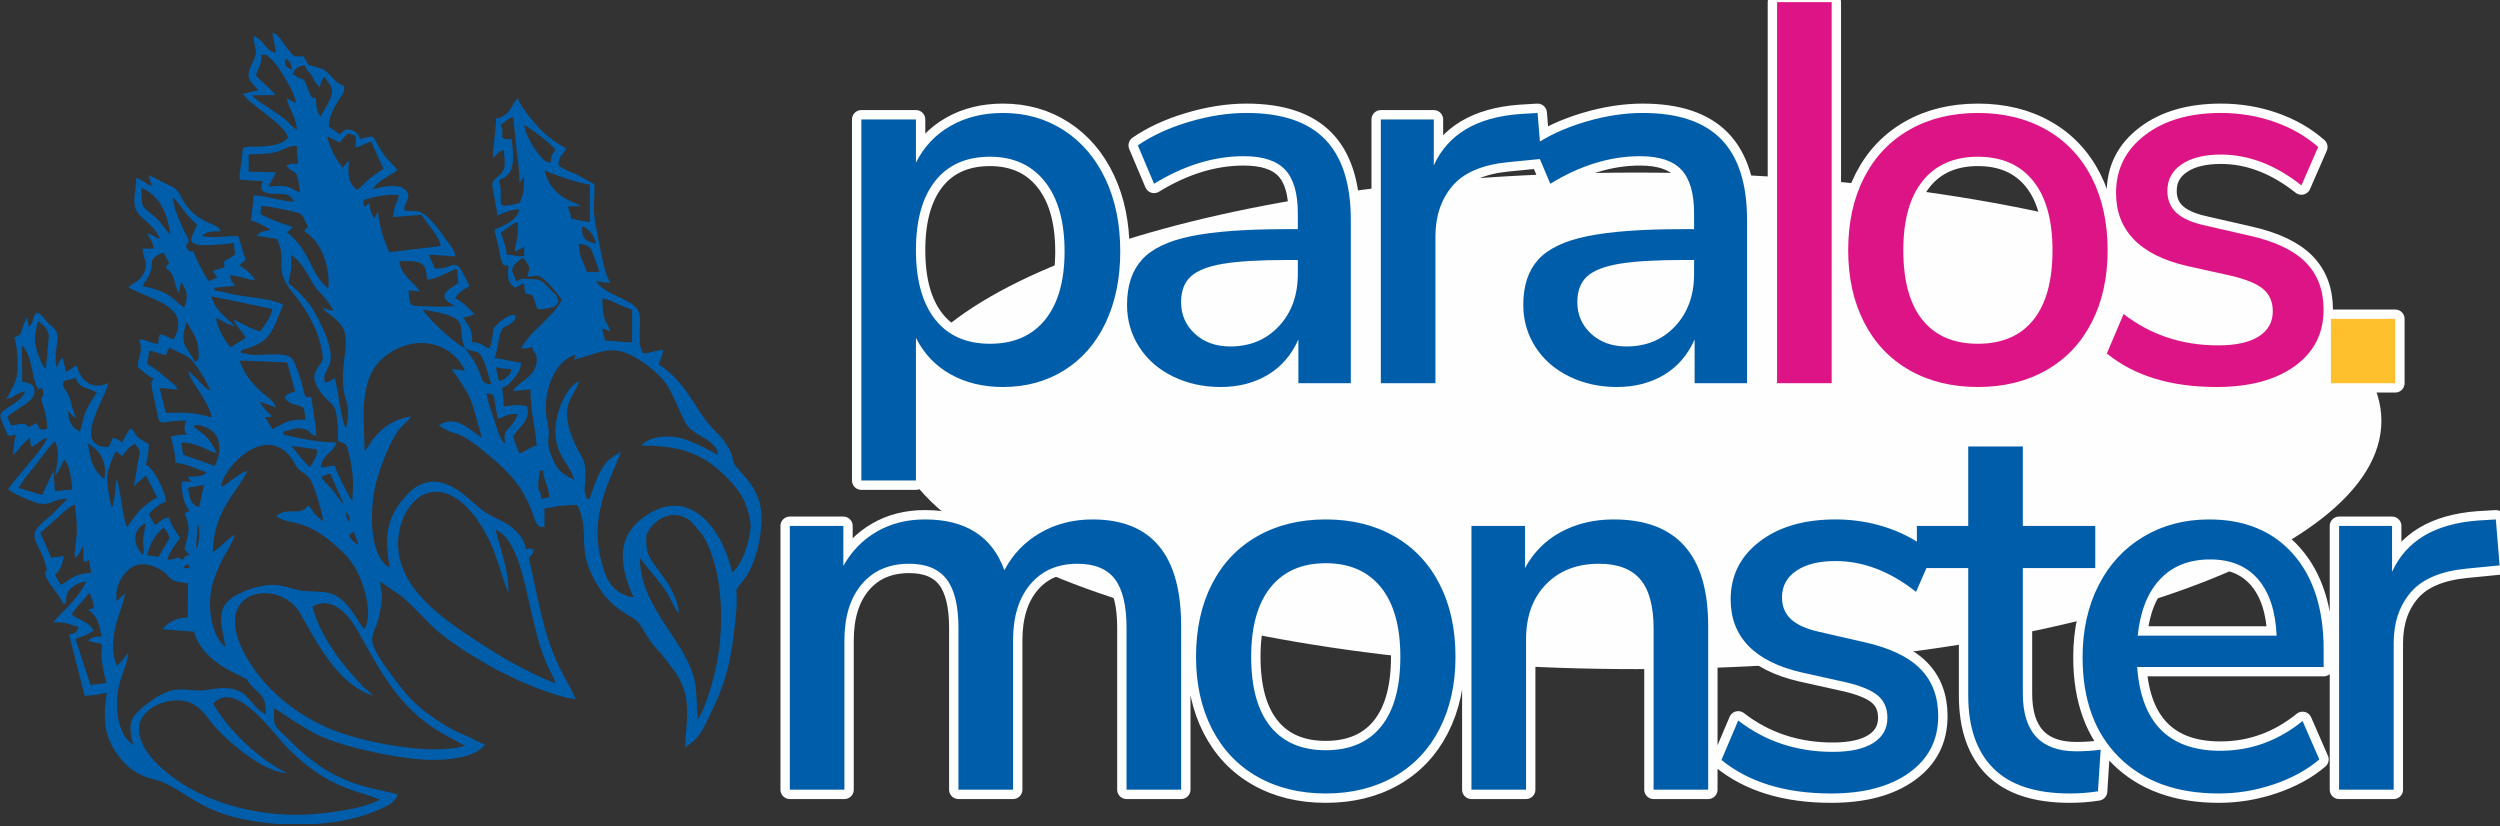 <?xml version="1.0" encoding="UTF-8"?>
<!DOCTYPE svg PUBLIC "-//W3C//DTD SVG 1.0//EN" "http://www.w3.org/TR/2001/REC-SVG-20010904/DTD/svg10.dtd">
<!-- Creator: CorelDRAW 2017 -->
<svg xmlns="http://www.w3.org/2000/svg" xml:space="preserve" width="153.723mm" height="50.8mm" version="1.0" style="shape-rendering:geometricPrecision; text-rendering:geometricPrecision; image-rendering:optimizeQuality; fill-rule:evenodd; clip-rule:evenodd"
viewBox="0 0 15372.28 5079.98"
 xmlns:xlink="http://www.w3.org/1999/xlink">
 <rect x="0" y="0" width="15372.28" height="5079.98" fill="#333333" stroke="none"/>
 <defs>
  <style type="text/css">
   <![CDATA[
    .str0 {stroke:#FEFEFE;stroke-width:20;stroke-miterlimit:22.926}
    .str1 {stroke:#FEFEFE;stroke-width:115.04;stroke-linecap:round;stroke-linejoin:round;stroke-miterlimit:22.926}
    .fil1 {fill:none}
    .fil6 {fill:none;fill-rule:nonzero}
    .fil7 {fill:#005DAA}
    .fil0 {fill:#FEFEFE}
    .fil3 {fill:#005DAA;fill-rule:nonzero}
    .fil4 {fill:#DD1486;fill-rule:nonzero}
    .fil5 {fill:#FEC02D;fill-rule:nonzero}
    .fil2 {fill:#FEFEFE;fill-rule:nonzero}
   ]]>
  </style>
 </defs>
 <g id="Capa_x0020_1">
  <g id="_2527054738816">
   <g>
    <path class="fil0 str0" d="M10061 1071.22c2525.05,0 4572.04,678.98 4572.04,1516.51 0,837.6 -2046.99,1516.57 -4572.04,1516.57 -2525.05,0 -4571.98,-678.97 -4571.98,-1516.57 0,-837.53 2046.93,-1516.51 4571.98,-1516.51z"/>
    <path class="fil1 str1" d="M6167.16 694.55c139.6,0 264.21,35.44 373.91,106.32 109.63,70.95 194.95,170.65 255.91,299.18 60.89,128.46 91.34,276.91 91.34,445.33 0,166.19 -29.91,312.41 -89.72,438.71 -59.81,126.3 -144.59,223.78 -254.22,292.44 -109.7,68.71 -235.45,103.07 -377.22,103.07 -121.91,0 -229.31,-26.05 -322.4,-78.1 -93.09,-52.11 -163.97,-126.84 -212.71,-224.38l0 877.42 -335.7 0 0 -2220.1 335.7 0 0 265.9c48.74,-97.54 119.62,-172.87 212.71,-226 93.09,-53.2 200.49,-79.79 322.4,-79.79zm-79.79 1419.15c146.22,0 259.22,-49.28 339.01,-147.9 79.79,-98.62 119.62,-238.76 119.62,-420.42 0,-183.89 -40.43,-326.79 -121.3,-428.73 -80.88,-101.93 -193.28,-152.89 -337.33,-152.89 -146.22,0 -258.68,49.82 -337.32,149.52 -78.65,99.77 -118,241.53 -118,425.42 0,183.94 39.35,325.71 118,425.41 78.64,99.71 191.1,149.59 337.32,149.59zm1577.17 -1419.15c217.16,0 378.36,54.27 483.6,162.82 105.24,108.61 157.83,273.67 157.83,495.22l0 1003.72 -322.34 0 0 -269.2c-42.12,95.25 -104.7,167.81 -187.8,217.7 -83.1,49.82 -180.03,74.79 -290.81,74.79 -106.38,0 -203.86,-21.6 -292.49,-64.8 -88.64,-43.21 -157.84,-103.62 -207.72,-181.18 -49.82,-77.5 -74.79,-163.97 -74.79,-259.22 0,-117.46 30.51,-209.94 91.4,-277.51 60.95,-67.58 161.74,-115.78 302.48,-144.6 140.69,-28.76 334.02,-43.2 579.94,-43.2l76.42 0 0 -96.34c0,-124.13 -26,-213.85 -78.1,-269.2 -52.05,-55.42 -136.78,-83.1 -254.23,-83.1 -183.89,0 -367.83,56.5 -551.72,169.5l-99.7 -235.99c86.41,-59.81 191.1,-108.01 314.1,-144.59 122.93,-36.53 240.92,-54.82 353.93,-54.82zm-99.71 1435.76c121.85,0 221.55,-41.52 299.12,-124.62 77.56,-83.09 116.31,-190.02 116.31,-320.71l0 -86.41 -59.81 0c-172.82,0 -305.74,7.76 -398.82,23.23 -93.03,15.52 -159.52,41.58 -199.41,78.1 -39.9,36.58 -59.81,89.17 -59.81,157.89 0,77.56 28.22,142.37 84.72,194.42 56.5,52.04 129.07,78.1 217.7,78.1zm1912.86 -1153.25l-202.71 19.91c-159.58,15.53 -274.21,64.27 -344.01,146.28 -69.8,81.95 -104.7,186.11 -104.7,312.41l0 900.65 -335.69 0 0 -1621.87 325.71 0 0 282.51c86.4,-190.56 262.59,-295.81 528.48,-315.78l109.64 -6.62 23.28 282.51zm623.32 -282.51c217.16,0 378.36,54.27 483.61,162.82 105.24,108.61 157.83,273.67 157.83,495.22l0 1003.72 -322.34 0 0 -269.2c-42.12,95.25 -104.7,167.81 -187.8,217.7 -83.1,49.82 -180.03,74.79 -290.81,74.79 -106.38,0 -203.86,-21.6 -292.5,-64.8 -88.63,-43.21 -157.83,-103.62 -207.71,-181.18 -49.82,-77.5 -74.79,-163.97 -74.79,-259.22 0,-117.46 30.5,-209.94 91.4,-277.51 60.95,-67.58 161.74,-115.78 302.48,-144.6 140.68,-28.76 334.02,-43.2 579.94,-43.2l76.42 0 0 -96.34c0,-124.13 -26,-213.85 -78.11,-269.2 -52.05,-55.42 -136.77,-83.1 -254.22,-83.1 -183.89,0 -367.83,56.5 -551.72,169.5l-99.7 -235.99c86.4,-59.81 191.1,-108.01 314.09,-144.59 122.93,-36.53 240.93,-54.82 353.93,-54.82zm-99.7 1435.76c121.85,0 221.55,-41.52 299.11,-124.62 77.57,-83.09 116.32,-190.02 116.32,-320.71l0 -86.41 -59.81 0c-172.82,0 -305.74,7.76 -398.82,23.23 -93.03,15.52 -159.52,41.58 -199.41,78.1 -39.9,36.58 -59.81,89.17 -59.81,157.89 0,77.56 28.22,142.37 84.72,194.42 56.5,52.04 129.07,78.1 217.7,78.1zm925.74 226l0 -2343.09 335.7 0 0 2343.09 -335.7 0zm1234.91 23.29c-159.52,0 -299.66,-34.36 -420.42,-103.07 -120.77,-68.66 -213.85,-166.74 -279.2,-294.12 -65.34,-127.39 -98.02,-275.29 -98.02,-443.71 0,-170.59 32.68,-319.57 98.02,-447.02 65.35,-127.38 158.43,-225.4 279.2,-294.12 120.76,-68.65 260.9,-103.01 420.42,-103.01 159.52,0 299.66,34.36 420.42,103.01 120.77,68.72 213.79,166.74 279.2,294.12 65.34,127.45 98.02,276.43 98.02,447.02 0,168.42 -32.68,316.32 -98.02,443.71 -65.41,127.38 -158.43,225.46 -279.2,294.12 -120.76,68.71 -260.9,103.07 -420.42,103.07zm0 -265.9c148.44,0 261.99,-48.74 340.63,-146.22 78.71,-97.53 118,-240.44 118,-428.78 0,-186.11 -39.89,-328.48 -119.62,-427.04 -79.79,-98.62 -192.79,-147.9 -339.01,-147.9 -146.22,0 -259.22,49.28 -339.01,147.9 -79.73,98.56 -119.62,240.93 -119.62,427.04 0,188.34 39.29,331.25 118,428.78 78.64,97.48 192.19,146.22 340.63,146.22zm1467.53 265.9c-281.42,0 -506.28,-68.72 -674.71,-206.09l103.02 -242.61c166.19,128.53 360.07,192.79 581.62,192.79 108.61,0 191.65,-18.29 249.29,-54.88 57.59,-36.52 86.41,-88.03 86.41,-154.52 0,-57.64 -19.38,-103.01 -58.19,-136.29 -38.75,-33.21 -105.78,-60.89 -201.03,-83.09l-269.21 -59.82c-144.05,-33.21 -252.6,-87.49 -325.71,-162.82 -73.11,-75.34 -109.69,-170.65 -109.69,-285.82 0,-146.27 59.26,-264.81 177.8,-355.61 118.54,-90.86 274.21,-136.29 467,-136.29 115.17,0 224.86,18.29 329.02,54.82 104.09,36.58 193.87,88.09 269.21,154.58l-103.08 235.93c-159.51,-126.3 -324.57,-189.42 -495.15,-189.42 -101.93,0 -182.26,19.92 -240.99,59.81 -58.73,39.89 -88.09,94.17 -88.09,162.89 0,55.35 18.29,100.24 54.87,134.6 36.53,34.3 94.71,60.35 174.44,78.1l275.89 63.12c157.29,35.44 272.52,90.32 345.63,164.51 73.11,74.25 109.69,171.19 109.69,290.81 0,146.22 -59.27,261.99 -177.81,347.31 -118.54,85.33 -278.65,127.99 -480.23,127.99zm703.11 -418.8l395.51 0 0 395.51 -395.51 0 0 -395.51z"/>
    <path id="_1" class="fil2" d="M6167.16 694.55c139.6,0 264.21,35.44 373.91,106.32 109.63,70.95 194.95,170.65 255.91,299.18 60.89,128.46 91.34,276.91 91.34,445.33 0,166.19 -29.91,312.41 -89.72,438.71 -59.81,126.3 -144.59,223.78 -254.22,292.44 -109.7,68.71 -235.45,103.07 -377.22,103.07 -121.91,0 -229.31,-26.05 -322.4,-78.1 -93.09,-52.11 -163.97,-126.84 -212.71,-224.38l0 877.42 -335.7 0 0 -2220.1 335.7 0 0 265.9c48.74,-97.54 119.62,-172.87 212.71,-226 93.09,-53.2 200.49,-79.79 322.4,-79.79zm-79.79 1419.15c146.22,0 259.22,-49.28 339.01,-147.9 79.79,-98.62 119.62,-238.76 119.62,-420.42 0,-183.89 -40.43,-326.79 -121.3,-428.73 -80.88,-101.93 -193.28,-152.89 -337.33,-152.89 -146.22,0 -258.68,49.82 -337.32,149.52 -78.65,99.77 -118,241.53 -118,425.42 0,183.94 39.35,325.71 118,425.41 78.64,99.71 191.1,149.59 337.32,149.59zm1577.17 -1419.15c217.16,0 378.36,54.27 483.6,162.82 105.24,108.61 157.83,273.67 157.83,495.22l0 1003.72 -322.34 0 0 -269.2c-42.12,95.25 -104.7,167.81 -187.8,217.7 -83.1,49.82 -180.03,74.79 -290.81,74.79 -106.38,0 -203.86,-21.6 -292.49,-64.8 -88.64,-43.21 -157.84,-103.62 -207.72,-181.18 -49.82,-77.5 -74.79,-163.97 -74.79,-259.22 0,-117.46 30.51,-209.94 91.4,-277.51 60.95,-67.58 161.74,-115.78 302.48,-144.6 140.69,-28.76 334.02,-43.2 579.94,-43.2l76.42 0 0 -96.34c0,-124.13 -26,-213.85 -78.1,-269.2 -52.05,-55.42 -136.78,-83.1 -254.23,-83.1 -183.89,0 -367.83,56.5 -551.72,169.5l-99.7 -235.99c86.41,-59.81 191.1,-108.01 314.1,-144.59 122.93,-36.53 240.92,-54.82 353.93,-54.82zm-99.71 1435.76c121.85,0 221.55,-41.52 299.12,-124.62 77.56,-83.09 116.31,-190.02 116.31,-320.71l0 -86.41 -59.81 0c-172.82,0 -305.74,7.76 -398.82,23.23 -93.03,15.52 -159.52,41.58 -199.41,78.1 -39.9,36.58 -59.81,89.17 -59.81,157.89 0,77.56 28.22,142.37 84.72,194.42 56.5,52.04 129.07,78.1 217.7,78.1zm1912.86 -1153.25l-202.71 19.91c-159.58,15.53 -274.21,64.27 -344.01,146.28 -69.8,81.95 -104.7,186.11 -104.7,312.41l0 900.65 -335.69 0 0 -1621.87 325.71 0 0 282.51c86.4,-190.56 262.59,-295.81 528.48,-315.78l109.64 -6.62 23.28 282.51zm623.32 -282.51c217.16,0 378.36,54.27 483.61,162.82 105.24,108.61 157.83,273.67 157.83,495.22l0 1003.72 -322.34 0 0 -269.2c-42.12,95.25 -104.7,167.81 -187.8,217.7 -83.1,49.82 -180.03,74.79 -290.81,74.79 -106.38,0 -203.86,-21.6 -292.5,-64.8 -88.63,-43.21 -157.83,-103.62 -207.71,-181.18 -49.82,-77.5 -74.79,-163.97 -74.79,-259.22 0,-117.46 30.5,-209.94 91.4,-277.51 60.95,-67.58 161.74,-115.78 302.48,-144.6 140.68,-28.76 334.02,-43.2 579.94,-43.2l76.42 0 0 -96.34c0,-124.13 -26,-213.85 -78.11,-269.2 -52.05,-55.42 -136.77,-83.1 -254.22,-83.1 -183.89,0 -367.83,56.5 -551.72,169.5l-99.7 -235.99c86.4,-59.81 191.1,-108.01 314.09,-144.59 122.93,-36.53 240.93,-54.82 353.93,-54.82zm-99.7 1435.76c121.85,0 221.55,-41.52 299.11,-124.62 77.57,-83.09 116.32,-190.02 116.32,-320.71l0 -86.41 -59.81 0c-172.82,0 -305.74,7.76 -398.82,23.23 -93.03,15.52 -159.52,41.58 -199.41,78.1 -39.9,36.58 -59.81,89.17 -59.81,157.89 0,77.56 28.22,142.37 84.72,194.42 56.5,52.04 129.07,78.1 217.7,78.1zm925.74 226l0 -2343.09 335.7 0 0 2343.09 -335.7 0zm1234.91 23.29c-159.52,0 -299.66,-34.36 -420.42,-103.07 -120.77,-68.66 -213.85,-166.74 -279.2,-294.12 -65.34,-127.39 -98.02,-275.29 -98.02,-443.71 0,-170.59 32.68,-319.57 98.02,-447.02 65.35,-127.38 158.43,-225.4 279.2,-294.12 120.76,-68.65 260.9,-103.01 420.42,-103.01 159.52,0 299.66,34.36 420.42,103.01 120.77,68.72 213.79,166.74 279.2,294.12 65.34,127.45 98.02,276.43 98.02,447.02 0,168.42 -32.68,316.32 -98.02,443.71 -65.41,127.38 -158.43,225.46 -279.2,294.12 -120.76,68.71 -260.9,103.07 -420.42,103.07zm0 -265.9c148.44,0 261.99,-48.74 340.63,-146.22 78.71,-97.53 118,-240.44 118,-428.78 0,-186.11 -39.89,-328.48 -119.62,-427.04 -79.79,-98.62 -192.79,-147.9 -339.01,-147.9 -146.22,0 -259.22,49.28 -339.01,147.9 -79.73,98.56 -119.62,240.93 -119.62,427.04 0,188.34 39.29,331.25 118,428.78 78.64,97.48 192.19,146.22 340.63,146.22zm1467.53 265.9c-281.42,0 -506.28,-68.72 -674.71,-206.09l103.02 -242.61c166.19,128.53 360.07,192.79 581.62,192.79 108.61,0 191.65,-18.29 249.29,-54.88 57.59,-36.52 86.41,-88.03 86.41,-154.52 0,-57.64 -19.38,-103.01 -58.19,-136.29 -38.75,-33.21 -105.78,-60.89 -201.03,-83.09l-269.21 -59.82c-144.05,-33.21 -252.6,-87.49 -325.71,-162.82 -73.11,-75.34 -109.69,-170.65 -109.69,-285.82 0,-146.27 59.26,-264.81 177.8,-355.61 118.54,-90.86 274.21,-136.29 467,-136.29 115.17,0 224.86,18.29 329.02,54.82 104.09,36.58 193.87,88.09 269.21,154.58l-103.08 235.93c-159.51,-126.3 -324.57,-189.42 -495.15,-189.42 -101.93,0 -182.26,19.92 -240.99,59.81 -58.73,39.89 -88.09,94.17 -88.09,162.89 0,55.35 18.29,100.24 54.87,134.6 36.53,34.3 94.71,60.35 174.44,78.1l275.89 63.12c157.29,35.44 272.52,90.32 345.63,164.51 73.11,74.25 109.69,171.19 109.69,290.81 0,146.22 -59.27,261.99 -177.81,347.31 -118.54,85.33 -278.65,127.99 -480.23,127.99zm703.11 -418.8l395.51 0 0 395.51 -395.51 0 0 -395.51z"/>
    <path class="fil3" d="M6167.16 694.55c139.6,0 264.21,35.44 373.91,106.32 109.63,70.95 194.95,170.65 255.91,299.18 60.89,128.46 91.34,276.91 91.34,445.33 0,166.19 -29.91,312.41 -89.72,438.71 -59.81,126.3 -144.59,223.78 -254.22,292.44 -109.7,68.71 -235.45,103.07 -377.22,103.07 -121.91,0 -229.31,-26.05 -322.4,-78.1 -93.09,-52.11 -163.97,-126.84 -212.71,-224.38l0 877.42 -335.7 0 0 -2220.1 335.7 0 0 265.9c48.74,-97.54 119.62,-172.87 212.71,-226 93.09,-53.2 200.49,-79.79 322.4,-79.79zm-79.79 1419.15c146.22,0 259.22,-49.28 339.01,-147.9 79.79,-98.62 119.62,-238.76 119.62,-420.42 0,-183.89 -40.43,-326.79 -121.3,-428.73 -80.88,-101.93 -193.28,-152.89 -337.33,-152.89 -146.22,0 -258.68,49.82 -337.32,149.52 -78.65,99.77 -118,241.53 -118,425.42 0,183.94 39.35,325.71 118,425.41 78.64,99.71 191.1,149.59 337.32,149.59zm1577.17 -1419.15c217.16,0 378.36,54.27 483.6,162.82 105.24,108.61 157.83,273.67 157.83,495.22l0 1003.72 -322.34 0 0 -269.2c-42.12,95.25 -104.7,167.81 -187.8,217.7 -83.1,49.82 -180.03,74.79 -290.81,74.79 -106.38,0 -203.86,-21.6 -292.49,-64.8 -88.64,-43.21 -157.84,-103.62 -207.72,-181.18 -49.82,-77.5 -74.79,-163.97 -74.79,-259.22 0,-117.46 30.51,-209.94 91.4,-277.51 60.95,-67.58 161.74,-115.78 302.48,-144.6 140.69,-28.76 334.02,-43.2 579.94,-43.2l76.42 0 0 -96.34c0,-124.13 -26,-213.85 -78.1,-269.2 -52.05,-55.42 -136.78,-83.1 -254.23,-83.1 -183.89,0 -367.83,56.5 -551.72,169.5l-99.7 -235.99c86.41,-59.81 191.1,-108.01 314.1,-144.59 122.93,-36.53 240.92,-54.82 353.93,-54.82zm-99.71 1435.76c121.85,0 221.55,-41.52 299.12,-124.62 77.56,-83.09 116.31,-190.02 116.31,-320.71l0 -86.41 -59.81 0c-172.82,0 -305.74,7.76 -398.82,23.23 -93.03,15.52 -159.52,41.58 -199.41,78.1 -39.9,36.58 -59.81,89.17 -59.81,157.89 0,77.56 28.22,142.37 84.72,194.42 56.5,52.04 129.07,78.1 217.7,78.1zm1912.86 -1153.25l-202.71 19.91c-159.58,15.53 -274.21,64.27 -344.01,146.28 -69.8,81.95 -104.7,186.11 -104.7,312.41l0 900.65 -335.69 0 0 -1621.87 325.71 0 0 282.51c86.4,-190.56 262.59,-295.81 528.48,-315.78l109.64 -6.62 23.28 282.51zm623.32 -282.51c217.16,0 378.36,54.27 483.61,162.82 105.24,108.61 157.83,273.67 157.83,495.22l0 1003.72 -322.34 0 0 -269.2c-42.12,95.25 -104.7,167.81 -187.8,217.7 -83.1,49.82 -180.03,74.79 -290.81,74.79 -106.38,0 -203.86,-21.6 -292.5,-64.8 -88.63,-43.21 -157.83,-103.62 -207.71,-181.18 -49.82,-77.5 -74.79,-163.97 -74.79,-259.22 0,-117.46 30.5,-209.94 91.4,-277.51 60.95,-67.58 161.74,-115.78 302.48,-144.6 140.68,-28.76 334.02,-43.2 579.94,-43.2l76.42 0 0 -96.34c0,-124.13 -26,-213.85 -78.11,-269.2 -52.05,-55.42 -136.77,-83.1 -254.22,-83.1 -183.89,0 -367.83,56.5 -551.72,169.5l-99.7 -235.99c86.4,-59.81 191.1,-108.01 314.09,-144.59 122.93,-36.53 240.93,-54.82 353.93,-54.82zm-99.7 1435.76c121.85,0 221.55,-41.52 299.11,-124.62 77.57,-83.09 116.32,-190.02 116.32,-320.71l0 -86.41 -59.81 0c-172.82,0 -305.74,7.76 -398.82,23.23 -93.03,15.52 -159.52,41.58 -199.41,78.1 -39.9,36.58 -59.81,89.17 -59.81,157.89 0,77.56 28.22,142.37 84.72,194.42 56.5,52.04 129.07,78.1 217.7,78.1z"/>
    <path class="fil4" d="M10927.05 2356.31l0 -2343.09 335.7 0 0 2343.09 -335.7 0zm1234.91 23.29c-159.52,0 -299.66,-34.36 -420.42,-103.07 -120.77,-68.66 -213.85,-166.74 -279.2,-294.12 -65.34,-127.39 -98.02,-275.29 -98.02,-443.71 0,-170.59 32.68,-319.57 98.02,-447.02 65.35,-127.38 158.43,-225.4 279.2,-294.12 120.76,-68.65 260.9,-103.01 420.42,-103.01 159.52,0 299.66,34.36 420.42,103.01 120.77,68.72 213.79,166.74 279.2,294.12 65.34,127.45 98.02,276.43 98.02,447.02 0,168.42 -32.68,316.32 -98.02,443.71 -65.41,127.38 -158.43,225.46 -279.2,294.12 -120.76,68.71 -260.9,103.07 -420.42,103.07zm0 -265.9c148.44,0 261.99,-48.74 340.63,-146.22 78.71,-97.53 118,-240.44 118,-428.78 0,-186.11 -39.89,-328.48 -119.62,-427.04 -79.79,-98.62 -192.79,-147.9 -339.01,-147.9 -146.22,0 -259.22,49.28 -339.01,147.9 -79.73,98.56 -119.62,240.93 -119.62,427.04 0,188.34 39.29,331.25 118,428.78 78.64,97.48 192.19,146.22 340.63,146.22zm1467.53 265.9c-281.42,0 -506.28,-68.72 -674.71,-206.09l103.02 -242.61c166.19,128.53 360.07,192.79 581.62,192.79 108.61,0 191.65,-18.29 249.29,-54.88 57.59,-36.52 86.41,-88.03 86.41,-154.52 0,-57.64 -19.38,-103.01 -58.19,-136.29 -38.75,-33.21 -105.78,-60.89 -201.03,-83.09l-269.21 -59.82c-144.05,-33.21 -252.6,-87.49 -325.71,-162.82 -73.11,-75.34 -109.69,-170.65 -109.69,-285.82 0,-146.27 59.26,-264.81 177.8,-355.61 118.54,-90.86 274.21,-136.29 467,-136.29 115.17,0 224.86,18.29 329.02,54.82 104.09,36.58 193.87,88.09 269.21,154.58l-103.08 235.93c-159.51,-126.3 -324.57,-189.42 -495.15,-189.42 -101.93,0 -182.26,19.92 -240.99,59.81 -58.73,39.89 -88.09,94.17 -88.09,162.89 0,55.35 18.29,100.24 54.87,134.6 36.53,34.3 94.71,60.35 174.44,78.1l275.89 63.12c157.29,35.44 272.52,90.32 345.63,164.51 73.11,74.25 109.69,171.19 109.69,290.81 0,146.22 -59.27,261.99 -177.81,347.31 -118.54,85.33 -278.65,127.99 -480.23,127.99z"/>
    <path class="fil5" d="M14332.6 1960.8l395.51 0 0 395.51 -395.51 0 0 -395.51z"/>
    <path class="fil6 str1" d="M6717.61 3193.97c363.38,0 545.1,218.24 545.1,654.72l0 1007.04 -335.7 0 0 -993.74c0,-137.37 -23.83,-237.62 -71.42,-300.8 -47.66,-63.12 -124.68,-94.71 -231,-94.71 -121.85,0 -218.25,42.12 -289.13,126.3 -70.94,84.18 -106.38,199.41 -106.38,345.63l0 917.32 -335.7 0 0 -993.74c0,-137.37 -24.37,-237.62 -73.11,-300.8 -48.74,-63.12 -125.16,-94.71 -229.32,-94.71 -124.07,0 -221.55,42.12 -292.43,126.3 -70.94,84.18 -106.38,199.41 -106.38,345.63l0 917.32 -335.7 0 0 -1621.87 329.08 0 0 245.92c50.9,-90.86 119.62,-161.2 206.03,-211.02 86.4,-49.88 185.02,-74.79 295.8,-74.79 250.38,0 413.2,104.15 488.54,312.41 50.96,-97.48 124.07,-173.96 219.38,-229.32 95.25,-55.42 202.72,-83.09 322.34,-83.09zm1434.32 1685.05c-159.52,0 -299.66,-34.36 -420.42,-103.08 -120.77,-68.65 -213.85,-166.73 -279.2,-294.12 -65.35,-127.38 -98.02,-275.28 -98.02,-443.7 0,-170.59 32.67,-319.58 98.02,-447.02 65.35,-127.38 158.43,-225.4 279.2,-294.12 120.76,-68.66 260.9,-103.01 420.42,-103.01 159.51,0 299.65,34.35 420.42,103.01 120.76,68.72 213.79,166.74 279.2,294.12 65.34,127.44 98.02,276.43 98.02,447.02 0,168.42 -32.68,316.32 -98.02,443.7 -65.41,127.39 -158.44,225.47 -279.2,294.12 -120.77,68.72 -260.91,103.08 -420.42,103.08zm0 -265.9c148.44,0 261.99,-48.74 340.63,-146.22 78.71,-97.54 118,-240.45 118,-428.78 0,-186.12 -39.9,-328.48 -119.62,-427.04 -79.79,-98.63 -192.79,-147.91 -339.01,-147.91 -146.22,0 -259.22,49.28 -339.01,147.91 -79.73,98.56 -119.62,240.92 -119.62,427.04 0,188.33 39.29,331.24 118,428.78 78.64,97.48 192.18,146.22 340.63,146.22zm1769.95 -1419.15c387.75,0 581.62,218.24 581.62,654.72l0 1007.04 -335.69 0 0 -990.43c0,-137.37 -27.14,-238.16 -81.42,-302.42 -54.27,-64.26 -139.05,-96.4 -254.22,-96.4 -135.21,0 -243.76,42.12 -325.71,126.3 -82.02,84.18 -122.99,197.19 -122.99,339.01l0 923.94 -335.7 0 0 -1621.87 329.08 0 0 259.22c53.13,-97.48 127.38,-171.73 222.63,-222.7 95.31,-50.96 202.72,-76.41 322.4,-76.41zm1337.92 1685.05c-281.42,0 -506.28,-68.72 -674.7,-206.09l103.01 -242.61c166.2,128.52 360.07,192.79 581.62,192.79 108.61,0 191.65,-18.3 249.29,-54.88 57.59,-36.52 86.41,-88.03 86.41,-154.52 0,-57.65 -19.37,-103.02 -58.19,-136.29 -38.75,-33.22 -105.78,-60.89 -201.03,-83.1l-269.21 -59.81c-144.05,-33.21 -252.6,-87.49 -325.71,-162.82 -73.11,-75.34 -109.69,-170.65 -109.69,-285.82 0,-146.28 59.27,-264.82 177.81,-355.62 118.53,-90.85 274.2,-136.28 466.99,-136.28 115.17,0 224.86,18.29 329.02,54.81 104.1,36.59 193.87,88.09 269.21,154.58l-103.08 235.94c-159.51,-126.3 -324.56,-189.42 -495.15,-189.42 -101.93,0 -182.26,19.91 -240.99,59.81 -58.73,39.89 -88.09,94.17 -88.09,162.88 0,55.36 18.29,100.25 54.88,134.61 36.52,34.29 94.71,60.35 174.43,78.1l275.89 63.12c157.29,35.44 272.52,90.32 345.63,164.51 73.11,74.25 109.69,171.19 109.69,290.81 0,146.22 -59.27,261.99 -177.8,347.31 -118.54,85.33 -278.66,127.99 -480.24,127.99zm1507.37 -259.28c50.96,0 100.85,-3.31 149.59,-9.93l-16.61 255.91c-55.42,8.84 -113,13.3 -172.82,13.3 -210.54,0 -367.28,-51.51 -470.3,-154.58 -103.01,-103.02 -154.52,-252 -154.52,-447.02l0 -784.34 -315.78 0 0 -259.22 315.78 0 0 -488.6 335.64 0 0 488.6 445.39 0 0 259.22 -445.39 0 0 771.04c0,237.08 109.69,355.62 329.02,355.62zm1520.72 -518.44l-1146.63 0c24.43,343.4 195.01,515.13 511.82,515.13 186.17,0 354.53,-60.9 505.2,-182.8l103.02 235.99c-75.34,64.26 -168.37,115.23 -279.14,152.9 -110.78,37.66 -223.78,56.5 -339.01,56.5 -259.22,0 -463.62,-74.26 -613.21,-222.7 -149.53,-148.44 -224.32,-353.39 -224.32,-614.83 0,-166.2 32.67,-313.56 98.02,-442.03 65.34,-128.52 157.35,-228.23 275.89,-299.17 118.53,-70.88 253.14,-106.32 403.81,-106.32 219.33,0 391.6,70.88 516.75,212.7 125.22,141.83 187.8,337.87 187.8,588.24l0 106.39zm-697.93 -661.41c-128.53,0 -231,40.43 -307.42,121.3 -76.42,80.88 -122.45,196.65 -137.91,347.32l854.14 0c-6.68,-150.67 -44.89,-266.44 -114.69,-347.32 -69.8,-80.87 -167.82,-121.3 -294.12,-121.3zm1779.94 36.58l-202.72 19.92c-159.57,15.52 -274.2,64.26 -344,146.28 -69.8,81.95 -104.7,186.11 -104.7,312.41l0 900.65 -335.7 0 0 -1621.87 325.71 0 0 282.51c86.41,-190.57 262.59,-295.81 528.49,-315.79l109.63 -6.61 23.29 282.5z"/>
    <path id="_1_0" class="fil2" d="M6717.61 3193.97c363.38,0 545.1,218.24 545.1,654.72l0 1007.04 -335.7 0 0 -993.74c0,-137.37 -23.83,-237.62 -71.42,-300.8 -47.66,-63.12 -124.68,-94.71 -231,-94.71 -121.85,0 -218.25,42.12 -289.13,126.3 -70.94,84.18 -106.38,199.41 -106.38,345.63l0 917.32 -335.7 0 0 -993.74c0,-137.37 -24.37,-237.62 -73.11,-300.8 -48.74,-63.12 -125.16,-94.71 -229.32,-94.71 -124.07,0 -221.55,42.12 -292.43,126.3 -70.94,84.18 -106.38,199.41 -106.38,345.63l0 917.32 -335.7 0 0 -1621.87 329.08 0 0 245.92c50.9,-90.86 119.62,-161.2 206.03,-211.02 86.4,-49.88 185.02,-74.79 295.8,-74.79 250.38,0 413.2,104.15 488.54,312.41 50.96,-97.48 124.07,-173.96 219.38,-229.32 95.25,-55.42 202.72,-83.09 322.34,-83.09zm1434.32 1685.05c-159.52,0 -299.66,-34.36 -420.42,-103.08 -120.77,-68.65 -213.85,-166.73 -279.2,-294.12 -65.35,-127.38 -98.02,-275.28 -98.02,-443.7 0,-170.59 32.67,-319.58 98.02,-447.02 65.35,-127.38 158.43,-225.4 279.2,-294.12 120.76,-68.66 260.9,-103.01 420.42,-103.01 159.51,0 299.65,34.35 420.42,103.01 120.76,68.72 213.79,166.74 279.2,294.12 65.34,127.44 98.02,276.43 98.02,447.02 0,168.42 -32.68,316.32 -98.02,443.7 -65.41,127.39 -158.44,225.47 -279.2,294.12 -120.77,68.72 -260.91,103.08 -420.42,103.08zm0 -265.9c148.44,0 261.99,-48.74 340.63,-146.22 78.71,-97.54 118,-240.45 118,-428.78 0,-186.12 -39.9,-328.48 -119.62,-427.04 -79.79,-98.63 -192.79,-147.91 -339.01,-147.91 -146.22,0 -259.22,49.28 -339.01,147.91 -79.73,98.56 -119.62,240.92 -119.62,427.04 0,188.33 39.29,331.24 118,428.78 78.64,97.48 192.18,146.22 340.63,146.22zm1769.95 -1419.15c387.75,0 581.62,218.24 581.62,654.72l0 1007.04 -335.69 0 0 -990.43c0,-137.37 -27.14,-238.16 -81.42,-302.42 -54.27,-64.26 -139.05,-96.4 -254.22,-96.4 -135.21,0 -243.76,42.12 -325.71,126.3 -82.02,84.18 -122.99,197.19 -122.99,339.01l0 923.94 -335.7 0 0 -1621.87 329.08 0 0 259.22c53.13,-97.48 127.38,-171.73 222.63,-222.7 95.31,-50.96 202.72,-76.41 322.4,-76.41zm1337.92 1685.05c-281.42,0 -506.28,-68.72 -674.7,-206.09l103.01 -242.61c166.2,128.52 360.07,192.79 581.62,192.79 108.61,0 191.65,-18.3 249.29,-54.88 57.59,-36.52 86.41,-88.03 86.41,-154.52 0,-57.65 -19.37,-103.02 -58.19,-136.29 -38.75,-33.22 -105.78,-60.89 -201.03,-83.1l-269.21 -59.81c-144.05,-33.21 -252.6,-87.49 -325.71,-162.82 -73.11,-75.34 -109.69,-170.65 -109.69,-285.82 0,-146.28 59.27,-264.82 177.81,-355.62 118.53,-90.85 274.2,-136.28 466.99,-136.28 115.17,0 224.86,18.29 329.02,54.81 104.1,36.59 193.87,88.09 269.21,154.58l-103.08 235.94c-159.51,-126.3 -324.56,-189.42 -495.15,-189.42 -101.93,0 -182.26,19.91 -240.99,59.81 -58.73,39.89 -88.09,94.17 -88.09,162.88 0,55.36 18.29,100.25 54.88,134.61 36.52,34.29 94.71,60.35 174.43,78.1l275.89 63.12c157.29,35.44 272.52,90.32 345.63,164.51 73.11,74.25 109.69,171.19 109.69,290.81 0,146.22 -59.27,261.99 -177.8,347.31 -118.54,85.33 -278.66,127.99 -480.24,127.99zm1507.37 -259.28c50.96,0 100.85,-3.31 149.59,-9.93l-16.61 255.91c-55.42,8.84 -113,13.3 -172.82,13.3 -210.54,0 -367.28,-51.51 -470.3,-154.58 -103.01,-103.02 -154.52,-252 -154.52,-447.02l0 -784.34 -315.78 0 0 -259.22 315.78 0 0 -488.6 335.64 0 0 488.6 445.39 0 0 259.22 -445.39 0 0 771.04c0,237.08 109.69,355.62 329.02,355.62zm1520.72 -518.44l-1146.63 0c24.43,343.4 195.01,515.13 511.82,515.13 186.17,0 354.53,-60.9 505.2,-182.8l103.02 235.99c-75.34,64.26 -168.37,115.23 -279.14,152.9 -110.78,37.66 -223.78,56.5 -339.01,56.5 -259.22,0 -463.62,-74.26 -613.21,-222.7 -149.53,-148.44 -224.32,-353.39 -224.32,-614.83 0,-166.2 32.67,-313.56 98.02,-442.03 65.34,-128.52 157.35,-228.23 275.89,-299.17 118.53,-70.88 253.14,-106.32 403.81,-106.32 219.33,0 391.6,70.88 516.75,212.7 125.22,141.83 187.8,337.87 187.8,588.24l0 106.39zm-697.93 -661.41c-128.53,0 -231,40.43 -307.42,121.3 -76.42,80.88 -122.45,196.65 -137.91,347.32l854.14 0c-6.68,-150.67 -44.89,-266.44 -114.69,-347.32 -69.8,-80.87 -167.82,-121.3 -294.12,-121.3zm1779.94 36.58l-202.72 19.92c-159.57,15.52 -274.2,64.26 -344,146.28 -69.8,81.95 -104.7,186.11 -104.7,312.41l0 900.65 -335.7 0 0 -1621.87 325.71 0 0 282.51c86.41,-190.57 262.59,-295.81 528.49,-315.79l109.63 -6.61 23.29 282.5z"/>
    <path class="fil3" d="M6717.61 3193.97c363.38,0 545.1,218.24 545.1,654.72l0 1007.04 -335.7 0 0 -993.74c0,-137.37 -23.83,-237.62 -71.42,-300.8 -47.66,-63.12 -124.68,-94.71 -231,-94.71 -121.85,0 -218.25,42.12 -289.13,126.3 -70.94,84.18 -106.38,199.41 -106.38,345.63l0 917.32 -335.7 0 0 -993.74c0,-137.37 -24.37,-237.62 -73.11,-300.8 -48.74,-63.12 -125.16,-94.71 -229.32,-94.71 -124.07,0 -221.55,42.12 -292.43,126.3 -70.94,84.18 -106.38,199.41 -106.38,345.63l0 917.32 -335.7 0 0 -1621.87 329.08 0 0 245.92c50.9,-90.86 119.62,-161.2 206.03,-211.02 86.4,-49.88 185.02,-74.79 295.8,-74.79 250.38,0 413.2,104.15 488.54,312.41 50.96,-97.48 124.07,-173.96 219.38,-229.32 95.25,-55.42 202.72,-83.09 322.34,-83.09zm1434.32 1685.05c-159.52,0 -299.66,-34.36 -420.42,-103.08 -120.77,-68.65 -213.85,-166.73 -279.2,-294.12 -65.35,-127.38 -98.02,-275.28 -98.02,-443.7 0,-170.59 32.67,-319.58 98.02,-447.02 65.35,-127.38 158.43,-225.4 279.2,-294.12 120.76,-68.66 260.9,-103.01 420.42,-103.01 159.51,0 299.65,34.35 420.42,103.01 120.76,68.72 213.79,166.74 279.2,294.12 65.34,127.44 98.02,276.43 98.02,447.02 0,168.42 -32.68,316.32 -98.02,443.7 -65.41,127.39 -158.44,225.47 -279.2,294.12 -120.77,68.72 -260.91,103.08 -420.42,103.08zm0 -265.9c148.44,0 261.99,-48.74 340.63,-146.22 78.71,-97.54 118,-240.45 118,-428.78 0,-186.12 -39.9,-328.48 -119.62,-427.04 -79.79,-98.63 -192.79,-147.91 -339.01,-147.91 -146.22,0 -259.22,49.28 -339.01,147.91 -79.73,98.56 -119.62,240.92 -119.62,427.04 0,188.33 39.29,331.24 118,428.78 78.64,97.48 192.18,146.22 340.63,146.22zm1769.95 -1419.15c387.75,0 581.62,218.24 581.62,654.72l0 1007.04 -335.69 0 0 -990.43c0,-137.37 -27.14,-238.16 -81.42,-302.42 -54.27,-64.26 -139.05,-96.4 -254.22,-96.4 -135.21,0 -243.76,42.12 -325.71,126.3 -82.02,84.18 -122.99,197.19 -122.99,339.01l0 923.94 -335.7 0 0 -1621.87 329.08 0 0 259.22c53.13,-97.48 127.38,-171.73 222.63,-222.7 95.31,-50.96 202.72,-76.41 322.4,-76.41zm1337.92 1685.05c-281.42,0 -506.28,-68.72 -674.7,-206.09l103.01 -242.61c166.2,128.52 360.07,192.79 581.62,192.79 108.61,0 191.65,-18.3 249.29,-54.88 57.59,-36.52 86.41,-88.03 86.41,-154.52 0,-57.65 -19.37,-103.02 -58.19,-136.29 -38.75,-33.22 -105.78,-60.89 -201.03,-83.1l-269.21 -59.81c-144.05,-33.21 -252.6,-87.49 -325.71,-162.82 -73.11,-75.34 -109.69,-170.65 -109.69,-285.82 0,-146.28 59.27,-264.82 177.81,-355.62 118.53,-90.85 274.2,-136.28 466.99,-136.28 115.17,0 224.86,18.29 329.02,54.81 104.1,36.59 193.87,88.09 269.21,154.58l-103.08 235.94c-159.51,-126.3 -324.56,-189.42 -495.15,-189.42 -101.93,0 -182.26,19.91 -240.99,59.81 -58.73,39.89 -88.09,94.17 -88.09,162.88 0,55.36 18.29,100.25 54.88,134.61 36.52,34.29 94.71,60.35 174.43,78.1l275.89 63.12c157.29,35.44 272.52,90.32 345.63,164.51 73.11,74.25 109.69,171.19 109.69,290.81 0,146.22 -59.27,261.99 -177.8,347.31 -118.54,85.33 -278.66,127.99 -480.24,127.99zm1507.37 -259.28c50.96,0 100.85,-3.31 149.59,-9.93l-16.61 255.91c-55.42,8.84 -113,13.3 -172.82,13.3 -210.54,0 -367.28,-51.51 -470.3,-154.58 -103.01,-103.02 -154.52,-252 -154.52,-447.02l0 -784.34 -315.78 0 0 -259.22 315.78 0 0 -488.6 335.64 0 0 488.6 445.39 0 0 259.22 -445.39 0 0 771.04c0,237.08 109.69,355.62 329.02,355.62zm1520.72 -518.44l-1146.63 0c24.43,343.4 195.01,515.13 511.82,515.13 186.17,0 354.53,-60.9 505.2,-182.8l103.02 235.99c-75.34,64.26 -168.37,115.23 -279.14,152.9 -110.78,37.66 -223.78,56.5 -339.01,56.5 -259.22,0 -463.62,-74.26 -613.21,-222.7 -149.53,-148.44 -224.32,-353.39 -224.32,-614.83 0,-166.2 32.67,-313.56 98.02,-442.03 65.34,-128.52 157.35,-228.23 275.89,-299.17 118.53,-70.88 253.14,-106.32 403.81,-106.32 219.33,0 391.6,70.88 516.75,212.7 125.22,141.83 187.8,337.87 187.8,588.24l0 106.39zm-697.93 -661.41c-128.53,0 -231,40.43 -307.42,121.3 -76.42,80.88 -122.45,196.65 -137.91,347.32l854.14 0c-6.68,-150.67 -44.89,-266.44 -114.69,-347.32 -69.8,-80.87 -167.82,-121.3 -294.12,-121.3zm1779.94 36.58l-202.72 19.92c-159.57,15.52 -274.2,64.26 -344,146.28 -69.8,81.95 -104.7,186.11 -104.7,312.41l0 900.65 -335.7 0 0 -1621.87 325.71 0 0 282.51c86.41,-190.57 262.59,-295.81 528.49,-315.79l109.63 -6.61 23.29 282.5z"/>
   </g>
   <path class="fil7" d="M1766.94 4754.02c-151.5,-6.21 -367.88,-194.95 -454.73,-296.12 -57,-66.46 -97.36,-152.22 -223.95,-151.36 -108.01,0.72 -220.77,66.78 -231.83,154.71 -22.47,178.69 229.84,346.09 352.16,407.93 171.76,86.94 385.73,141.45 620.19,140.99 136.87,-0.27 413.05,-34.61 506.65,-94.1 -115.71,-43.67 -199.75,-58.71 -306.85,-116.29 -94.87,-50.97 -174.39,-118.21 -241.66,-181.72 -100.45,-94.83 -331.73,-446.58 -476.07,-291.77 88.89,161.42 292.53,352.79 456.09,427.73zm-50.93 312.74l221.05 0c152,-9.97 300.24,-41.32 417.53,-99.26 40.46,-20.03 77.75,-39.01 89.62,-83.46 -45.9,-10.69 -81.28,-20.56 -132.29,-31.17 -214.98,-44.8 -369.38,-138.72 -519.2,-288.55 -116.89,-116.93 -108.19,-82.86 -108.19,-209.17 48.88,25.87 88.98,58.67 135.01,86.17 44.53,26.55 87.25,54.37 134.05,77.52 158.48,78.29 525.18,153.22 701.97,153.99 127.3,0.54 276.77,-21.25 327.15,-96.5 -33.67,-7.84 -49.07,-20.8 -80.06,-35.34 -95.32,-44.71 -109.46,-42.49 -214.25,-112.72 -103.38,-69.27 -154.94,-114.3 -230.6,-211.76 -257.06,-331.13 -153.9,-270.97 -121.78,-450.33 27.72,-154.63 2.4,-102.35 2.4,-189.97l142.12 98.32c188.88,179.04 157.8,181.99 386.68,334.53l150.82 89.62c51.24,28.58 106.56,55.27 160.11,80.28 72.31,33.7 273.47,116.52 362.31,118.52 -16.54,-31.22 -30.72,-65.47 -48.43,-95.83 -149.28,-256.24 -171.71,-476.2 -240.07,-769.64 18.71,-27.96 19.48,-12.91 30.58,-51.74l-20.98 -8.61 -27.95 5.48c-11.51,-62.97 -44.4,-99.85 -88.67,-136.05 -44.98,-36.74 -95.68,-51.33 -148.05,-83.23 -94.42,-57.49 -148.56,-146.42 -266.31,-185.57 -140.63,-46.8 -237.94,69.46 -286.24,142.53 -76.79,116.26 -73.3,222.09 -48.2,376.54 -132.48,-78.2 -121.28,-366.39 -86.22,-510.82 24.19,-99.49 82.68,-258.38 142.99,-338.07 24.1,-31.85 56.04,-48.07 74.07,-81.73 -102.35,15.81 -170.8,62.3 -230.47,136.73 -6.93,8.7 -14.95,20.66 -23.69,33.89 -5.8,8.74 -5.35,9.11 -11.56,17.71 -1.31,1.82 -2.99,4.22 -4.3,5.94 -1.36,1.81 -3.4,4.3 -4.67,5.89l-10.1 11.69c-3.85,-209.36 -43.95,-459.13 135.78,-589.47 202.65,-147.02 417.35,-53.64 480.15,96.27l-80.6 -11.14c140.94,206.73 109.32,161.1 185.21,422.61 -62.12,-35.11 -158.66,-150.92 -264.54,-74.53 127.67,87.44 84.36,-13.37 355.83,225.35 126.44,111.22 185.79,203.96 236.4,359.54 1.4,1.95 2.36,5.17 3.08,6.48 0.77,1.31 2.31,4.85 3.26,6.39 21.34,33.66 24.15,24.96 51.38,25.6l0 -115.4c60.03,-1.36 68.82,-19.25 201.93,-19.25 91.2,190.05 -29.05,272.56 149.77,532.97 78.11,113.67 189.06,152.63 220.19,183.71 20.11,20.12 38.69,59.99 56.9,87.31 55.32,83 44.67,59.21 89.66,112.31l87.67 114.3c111,168.59 59.35,307.4 59.35,459.9 74.3,-49.75 91.88,-77.61 134.6,-163.46 122.46,-246.06 146.2,-362.31 174.47,-623.72 24.92,-230.74 -27.77,-141.4 52.56,-245.51 50.6,-65.6 84.4,-172.25 97.36,-258.42 25.73,-170.89 4.93,-264.22 -100.99,-384.24 -17.44,-19.84 -17.03,-14.77 -31.08,-37.74 -28.45,-24.33 -31.44,-38.96 -40,-85.13 -29.77,-68.68 -54.37,-99.8 -106.74,-151.36 -123.73,-121.78 -154.86,-279.94 -343.69,-406.39 10.96,-22.83 22.43,-58.99 28.86,-86.53 -57.22,0 -72.4,18.07 -125,19.25 -28.13,-53.19 -19.75,-85.94 -19.16,-163.55 0.59,-79.28 2.35,-100.85 -46.26,-136.51 -66.51,-48.74 -175.65,-71.49 -223.08,-142.3 43.49,0.95 38.24,9.61 86.53,9.61 -42.63,-80.65 -57.9,-199.89 -76.25,-289.14 -37.87,-184.76 -19.89,-153.04 -19.89,-316.69l-111.27 -61.84c-51.15,-20.16 -69.49,-26.46 -109.91,-53.55 0,-62.16 22.2,-56.81 48.07,-105.74 -88.53,-46.89 -147.92,-95.91 -210.17,-174.47 -15.31,-19.3 -18.21,-19.44 -34.25,-42.68 -18.85,-27.32 -45.62,-60.39 -53.69,-90.61 -26.46,19.43 -32.75,50.42 -55.68,78.92 -20.25,25.14 -44.31,38.06 -78.92,46.12 0,74.03 -19.25,166.36 -19.25,240.39 31.48,-21.07 29.94,-38.1 67.32,-48.07 1.54,67.78 26.28,112.59 -37.15,164.78 -17.9,14.77 -34.07,24.14 -34.3,53.91 0,1.72 0.18,4.71 0.32,6.61 0.09,1.36 4.21,19.03 4.98,22.25l27.68 156.3c34.94,-18.44 81.24,-38.42 134.65,-38.42 -19.75,73.9 -95.23,96.87 -153.85,125 9.37,40.32 19.07,83.68 28.81,125 3.58,15.27 8.15,48.93 13.09,63.88 9.74,29.49 11.24,29.49 44.63,32.26 -4.62,55.72 -11.42,101.25 38.46,134.64 24.92,-6.66 34.84,-16.76 57.68,-28.85 0,37.96 3.03,39.05 9.65,67.32 43.9,3.67 42.13,3.9 54.54,41.59 16.5,50.02 10.42,60.48 55.91,50.7 17.04,-3.67 27.14,-3.54 42.23,-6.66 33.11,-6.89 31.89,-11.6 49.24,-37.56 -9.69,-41.59 -17.98,-42.82 -45.57,-69.82 -60.94,-59.71 -49.48,-67.64 -136.01,-69.22 -46.44,-0.86 -31.81,-10.42 -78.06,14.04 -13.82,-51.74 -66.28,-74.07 38.46,-144.25 28.77,21.07 6.89,2.04 23.02,25.41 28.22,41.05 17.12,41.64 5.84,89.98 41.68,0 52.28,-12.46 77.16,-0.54 37.28,17.8 116.52,111 134.37,144.79 -62.7,118.57 -187.15,179.37 -249.99,298.11 37.96,0 39.01,-3.03 67.32,-9.6 10.74,40.27 31.53,32.75 29.49,86.17 -3.8,100.21 -128.12,133.79 -144.7,185.43l105.56 -11.96c0,134.6 27.64,216.02 38.51,346.18 -47.57,11.06 -67.82,37.92 -105.79,48.07 -13.36,-27.91 -30.85,-73.03 -38.46,-105.79 41.54,-62.07 106.92,-95.18 86.53,-182.71 -74.71,-17.4 -76.84,-5.62 -144.25,0 0,-55.19 -8.7,-73.44 -9.61,-115.4 33.98,-9.06 52.79,-35.06 74.35,-60.25 23.06,-26.91 37.47,-50.7 41.05,-93.6 -51.11,-4.26 -109.73,-24.38 -163.46,-28.82 20.88,-43.58 21.2,-115.26 40.09,-161.87 14.27,-35.12 20.57,-23.43 52.28,-43.95 78.97,-51.24 25.74,-101.62 -76.25,0.81 -32.25,32.44 -20.66,16.5 -27.41,68.69 -3.62,28.13 -11.14,51.06 -17.57,78.6 -32.08,-8.56 -30.4,-18.84 -64.97,-31.53 -54.78,-20.12 -41.77,11.82 -44.13,-37.38 -3.08,-62.84 -28.77,-75.02 -54.41,-123.41 29.49,-2.45 46.26,-9.11 67.32,-19.25 -17.49,-26.14 -87.03,-88.58 -115.39,-96.14 9.2,-34.34 59.12,-58.58 86.58,-76.93 -97.95,-204.06 -65.92,-109.05 -211.58,-105.79l-38.46 -86.53c70.13,0 100.62,9.6 163.46,9.6 -3.04,-36.42 -27.86,-62.93 -46.53,-88.07 -41.41,-55.82 -117.52,-176.15 -186.2,-188.83 -48.53,-9.02 -98.14,15.13 -76.16,-39.6 13.05,-32.39 35.65,-53.32 3.98,-89.84 -40.54,-46.66 -149.82,-19.93 -204.73,-7.16 33.66,-50.29 104.16,-82.09 153.86,-115.39 -26.33,-39.33 -57.36,-56.68 -88.62,-103.71 -79.56,-119.92 -34.61,-113.67 -142.17,-88.61 -7.38,-27.68 -22.11,-46.67 -52.37,-54.87 -45.94,-12.41 -46.03,8.2 -72.63,26.01 -22.33,-14.95 -43.63,-32.21 -67.32,-48.07 1.54,-69.73 41.59,-130.71 75.34,-184.3 17.31,-27.46 19.89,-23.38 20.8,-65.74 -59.85,-15.95 -76.89,-67.42 -123.37,-97.77 -22.56,-14.68 -56.77,-17.49 -78.65,-25.82 -20.02,-7.66 -10.55,5.12 -31.44,-27.05 -7.79,-12.05 -10.74,-21.02 -16.54,-32.03 -66.14,5.34 -57.13,6.75 -107.33,-56.18 -25.82,-32.35 -43.76,-77.07 -84.99,-88.07 3.72,44.67 19.21,74.3 19.21,124.99 -34.75,-9.24 -49.61,-27.54 -70.63,-54.86 -22.88,-29.68 -32.8,-34.39 -63.97,-50.92 2.31,105.56 38.06,70.9 -13.18,179.22 -45.49,96.14 6.47,104.25 41.99,157.35 -38.1,3.17 -58.03,16.08 -96.13,19.25 51.6,77.07 255.97,183.58 278.85,269.25 -37.97,51.79 -131.07,56.73 -222.09,56.77 -75.66,0.05 -51.55,11.42 -62.25,82 -7.56,50.11 -13.77,65.74 -13.77,120.88l144.25 9.6c-31.3,65.24 13.01,76.66 76.8,77.07 74.61,0.5 83.67,0.36 115.52,47.93 -79.69,0 -169.3,-36.65 -249.99,-38.46 -0.54,23.6 -12.19,139.13 -19.26,153.85 42.82,9.97 74.21,30.81 112.86,50.65l12.14 7.07c-40,9.33 -65.24,9.43 -86.53,38.47 32.39,2.67 94.82,12.18 125,19.21 67.46,140.58 -29.68,177.77 99.08,333.67 84.22,101.94 156.62,226.89 178.09,361.13 9.02,56.45 2.18,54.41 -18.66,82.95 -43.63,59.72 -35.29,95.69 2.67,153.5 74.53,113.35 113.85,35.61 113.85,309.25 47.3,25.01 47.8,5.76 62.25,62.75 32.12,126.58 34.84,185.89 24.33,312.29l-56.4 -107.1c-16.09,-40.28 -40.51,-75.84 -49.39,-114.08 -48.34,0 -43.08,8.65 -86.53,9.6 6.75,-81.73 79.38,-91.02 96.14,-153.85 -109.91,0 -226.75,-24.74 -326.97,-48.07l0 -19.26c47.53,-3.94 58.76,-26.55 113.26,-17.85 60.94,9.7 41.05,33.98 88.71,46.71 0,-78.87 -22.65,-165.91 -28.86,-240.39 -47.61,-1.09 -35.34,5.53 -49.88,-46.3 -5.71,-20.34 -11.1,-44.63 -18.53,-68 -7.93,-24.88 -34.57,-105.29 -50.74,-122.37 -41.14,-43.32 -172.34,-19.62 -236.81,-22.79 -43.04,-2.13 -34.53,-8.88 -76.75,-9.79l0 -19.25c43.18,-10.06 104.47,-32.08 140.67,-61.21 63.3,-50.92 85.72,-148.38 118.93,-217.65 -55.63,-29.45 -136.1,-38.78 -211.08,-48.56 -35.43,-4.63 -74.34,-11.24 -107.19,-17.81 -38.28,-7.66 -64.61,-19.3 -104.84,-20.16l0 -19.26c54.87,0 66.51,-9.6 125.05,-9.6 -19.39,-36.65 -25.15,-22.24 -28.86,-67.32 24.33,5.66 53.73,8.74 80.32,15.81 38.65,10.28 24.42,13.05 73.53,13.05 -24.28,-36.2 -56.4,-65.52 -96.18,-86.58 22.47,-30.63 16.04,-7.8 38.46,-38.42 -20.52,-42.82 -26.82,-99.95 -48.06,-144.25 -66.47,0 -155.18,15.35 -221.19,0 20.75,-28.32 73.4,-28.86 115.4,-28.86 -14.73,-55.19 -132.38,-38.56 -221.18,-173.07 -33.3,-50.42 -37.97,-89.7 -93.69,-108.28l-127.49 -64.83c3.39,40.41 10.96,31.67 19.25,67.32 -44.04,-11.78 -46.26,-36.47 -96.14,-48.11 0,84.58 -38.55,167.49 21.25,228.74 40.78,41.78 107.01,86.58 122.82,146.61l-76.79 -38.78c11.15,41.77 33.93,41.68 38.47,96.18l-67.33 0c1.45,64.34 40.23,84.73 7.3,151.42 -30.9,62.52 -66.65,51.87 -93.83,88.97 155.08,82.05 386.45,114.04 278.9,317.37 -42.23,-9.88 -40.19,-25.01 -86.58,-28.86 -5.26,22.61 -8.93,28.36 -9.6,57.67 -48.71,-4.03 -66.69,-24.78 -115.4,-28.81 24.1,103.39 -9.6,87.26 -9.6,173.07 32.21,21.56 59.48,57.53 96.14,67.32l-6.44 11.64c-0.72,1.72 -4.48,10.65 -4.57,11.01 -4.67,18.71 -2.59,-8.43 -1.41,18.71 1,24.15 7.02,43.13 10.33,56.82 57.36,238.75 -7.66,161.46 204.06,161.46 -14.82,30.77 -14.82,55.73 0,86.54 -51.11,0 -58.22,6.43 -96.19,9.6 10.92,46.8 28.86,107.06 28.86,163.46 34.57,2.9 67.92,14.5 99.9,25.15 34.61,11.51 62.84,25.69 92.42,32.57 -19.79,27.05 -68.45,28.86 -115.39,28.86 8.7,21.57 -0.13,4.85 11.55,17.26 4.85,5.17 10.02,10.47 11.1,8.16 0.77,-1.68 4.26,2.08 6.21,3.4l-67.32 0c0,86.17 13.41,130.93 48.07,182.71 -27.28,7.3 -14.09,-1.99 -28.86,19.26 39.5,82.27 20.84,122.23 -1.63,213.02l30.49 36.97c-33.62,8.97 -21.61,3.67 -38.47,28.86 -65.6,-23.74 -1.27,-15.31 -68.09,-1.63 -11.15,2.27 -16.9,1.63 -28.05,1.63 3.22,-38.78 54.6,-101.26 76.89,-134.6 -23.74,-35.52 -56.32,-77.93 -67.28,-125.04 -42.95,3.58 -57.81,28.86 -86.53,48.07l-38.51 -67.28c18.62,-27.77 69.86,-67.37 105.78,-76.93 -1.26,-57.95 -71.17,-202.33 -124.99,-230.79 11.41,-23.83 19.21,-87.62 19.21,-125.04 -119.25,-63.11 -56.45,-56.72 -115.4,-96.14 -20.61,30.77 -30.49,53.28 -48.07,86.54 -20.7,-13.87 -28.27,-22.02 -57.67,-28.86 -6.66,24.91 -16.76,34.84 -28.86,57.72 -232.96,0 -6.48,-316.37 0,-394.3 -99.44,47.76 -171.39,-15.85 -192.32,-105.74 -31.8,8.47 -12.69,3.94 -37.2,20.48 -11.96,8.06 -17.57,11.32 -30.12,17.98 -6.53,-27.95 -12.73,-58.62 -19.26,-86.53 -29.81,21.84 -21.97,33.98 -38.42,57.68 -26.82,-115.04 44.85,-195.23 -27.05,-250.95 -62.88,-48.75 -47.2,-72.08 -97.99,-85.63 -38.6,57.68 -4.89,54.59 -48.02,86.54 -0.09,-29.18 -4.4,-35.21 -9.65,-57.68l-18.26 39.37c-23.74,69.41 -8.79,60.89 -58.67,85.63 16.49,40 23.92,149.42 19.16,211.53 -4.85,63.74 -42.63,116.93 -67.28,163.51 40.82,-3.4 25.28,-7.25 60.94,-25.65 22.29,-11.5 34.61,-12.91 54.46,-22.42 -10.06,37.83 -41.41,59.62 -72.9,80.91 -102.62,69.55 -91.97,49.25 -49.88,157.39 18.48,47.39 17.12,42.14 65.1,30.95 -6.98,14.54 -17.4,103.07 -19.25,124.99 27.63,-18.48 29.76,-28.13 50.92,-54.86l48.57 -47.62c0.86,-2.94 4.21,-2.17 6.3,-3.3 0.67,29.31 4.34,35.06 9.6,57.72 49.7,-26.33 56.68,-47.17 96.18,-57.72 -16.53,62.02 -181.44,229.29 -240.39,317.36 26.87,17.99 46.58,29.4 80.01,44.94 24.65,11.47 57.4,25.74 81.73,33.71 102.26,33.39 104.93,-20.98 203.65,-20.98l-100.12 101.71c-170.9,130.98 -89.26,134.61 -38.92,287.88 29.22,89.16 -10.6,32.89 3.94,82 14.59,49.24 95.37,131.93 106.24,172.7l19.26 0c0,-50.06 7.06,-74.62 36.24,-98.4 24.78,-20.16 50.06,-32.98 88.75,-36.25 -74.89,141.58 -165.59,195.77 -201.92,250.04 97.36,0 98.76,16.04 153.85,28.86 -6.66,24.97 -9.28,35.16 -57.67,48.07l96.14 375.04c49.56,0 94.28,-9.83 134.65,-19.25 -1.14,50.06 -14.5,67.14 -9.88,173.33 5.3,121.79 89.52,259.92 198.98,320.31 55.59,30.67 67.6,30 134.06,48.66 78.47,22.02 197.53,122.55 337.34,181.95 103.53,43.99 246.69,73.71 399.91,83.54zm576.83 -789.45c-225.39,-70.35 -356.6,-352.74 -451.19,-511.95 -125.73,-211.57 -563.97,-148.37 -328.92,270.84 106.74,190.33 291.49,349.71 516.62,445.35 182.89,77.7 610.98,168.04 829.31,104.61l-68.82 -38.24c-25.37,-12.59 -49.06,-26.86 -74.21,-41 -51.78,-29.08 -95.68,-62.25 -135.91,-95.23 -31.85,-26.14 -88.76,-83 -115.49,-114.67 -101.94,-120.74 -185.93,-276.13 -264.81,-418.21 -54.68,-98.54 -158.2,-219.32 -278.31,-148.69 49.25,186.97 182.17,356.6 310.71,490.93 23.96,25.05 40.68,30.49 61.02,56.26zm-1714.31 -537.59c-5.07,-21.02 -5.39,-28.5 -9.24,-48.2l-19.48 -48.03c-25.51,27.59 -26.01,35.3 -52.42,62.89 -22.43,23.46 -35.66,39.37 -56.5,71.81 4.49,3.76 8.66,7.74 18.04,13.72l57.08 30c34.79,19.3 38.51,26.32 60.85,52.41 -23.2,24.6 -81.96,41.37 -112.91,55.37l92.16 280.98 98.67 -10.83c-84.04,-295.34 50.88,-216.96 -113.31,-258.74 27.64,-25.41 36.47,-24.78 84.18,-28.22 -19.3,-88.03 -27.86,-123.64 -83.91,-164.96l36.79 -8.2zm141.17 355.15l34.07 -35.84c17.85,-23.46 19.57,-28.13 35.88,-43.54 -12.45,100.18 -65.23,159.62 -70.13,291.45 -4.26,115.26 25.83,224.54 99.67,273.2 -36.97,-139.45 -13.95,-172.3 70.82,-240.85 200.16,-161.74 246.55,-71.44 399.63,-99.44 251.04,-45.99 226.89,96.91 345.14,152.27 -1.4,-109.05 -18.44,-105.93 -70.77,-156.8 -86.76,-84.36 22.52,-23.56 -136.73,-103.89 -96.72,-48.84 -206.82,-133.83 -234.09,-247.23l-194.22 -14.81c20.02,-22.02 27.22,-32.62 62.47,-50.61 29.13,-14.95 56.36,-19.66 92.88,-22.79l2.4 -209.49c-109.37,-11.33 -97.54,-22.29 -135.92,-57.95 -33.21,-30.85 -85.4,-58.17 -144.39,-58.98 -94.05,-1.27 -177.55,120.51 -158.65,227.2l50.92 -48.43c-8.97,66.92 -43.95,134.78 -60.21,211.62 -18.62,87.58 -21.02,162.47 11.23,234.91zm407.3 -605.42c62.75,24.92 38.46,-48.25 0,0zm57.49 -38.23l5.26 20.7 -5.26 -20.7zm-9.65 -19.21l9.65 19.21 -9.65 -19.21zm-9.6 -19.26l9.6 19.26 -9.6 -19.26zm3009.9 355.83c-34.25,-25.1 -35.2,-79.01 -111.31,-177.23l-129.12 -159.34c0,331.9 334.22,536.23 346.4,826.77l9.43 163.69c38.05,-43.85 87.98,-216.96 101.98,-273.01 65.33,-261.14 62.66,-639.84 -73.4,-861.48l-70.72 -83.13c-144.48,-108.96 -275.23,43.26 -275.23,102.16 0,117.75 25.33,126.95 105.84,240.34 38.69,54.55 89.07,136.37 96.13,221.23zm-2970.71 -394.43c23.33,-31.39 27.9,-112.67 12.32,-153.99l-12.32 153.99zm-161.2 -66.46c-11.51,-33.75 -20.43,-41.05 -37.29,-63.7 -44.8,36.29 -85.4,94.91 -100.89,170.53l69.41 9.33 68.77 -116.16zm1130.32 -39.37l-26.05 19.44c7.93,32.07 32.62,47.97 58.54,63.79l-32.49 -83.23zm-1858.2 161.38l76.12 -11.24c-7.52,56.09 -20.12,85.58 -52.69,115.89 11.23,24.42 23.6,40.32 34.75,61.62 56.85,-23.2 61.47,-65.97 187.02,-73.71l-13.05 -78.29c-31.81,12.32 -16.95,15.49 -33.26,7.25l-3.67 -92.15c-20.52,34.43 -15.85,40.63 -45.03,70.72 -25.64,-35.98 31.8,-102.62 -6.66,-328.6 -57.49,28.49 -120.83,100.53 -183.98,151.95l-26.33 25.01 66.78 151.55zm2810.93 214.06c-24.83,-44.62 -67.46,-216.1 -115.53,-316.41 -47.8,-99.67 -112.63,-193.54 -185.03,-248.23 -233.82,-176.6 -421.43,107.2 -369.14,349.76 45.53,211.08 251.49,361.49 401.94,464.02 155.54,106.01 361.04,235.18 557.35,308.48 -12.78,-43.63 -33.48,-71.04 -51.38,-112.85 -16.62,-38.87 -32.21,-78.65 -44.35,-118.75 -25.14,-83.41 -45.98,-173.11 -65.78,-261.18 -35.2,-156.9 -83.95,-404.08 -207.18,-450.52 29.22,122.78 82.27,244.24 79.1,385.68zm-2230.02 -427.04c-86.58,40.09 -79.24,135.23 -18.71,193.09 15.36,-26.01 -0.68,-50.47 2.17,-90.98 2.36,-33.97 11.46,-68.36 16.54,-102.11zm1249.84 -9.97c9.65,-18.53 -4.53,-42.36 -18.4,-60.71 0.59,30.13 2.36,41.18 18.4,60.71zm-891.61 -224.76l-98.31 17.12c11,57.81 10.82,101.58 67.73,119.38l30.58 -136.5zm2074.39 84.58c25.96,-2.12 26.19,-4.48 48.07,-9.6 -1.31,-60.85 -33.11,-99.26 -38.46,-163.46l-19.21 0c-24.46,166.54 2.31,85.04 9.6,173.06zm-1298.85 -156.43l-55.05 21.83c19.98,30.31 45.67,53.69 70.45,81.55l57.76 78.7c0.77,-1.63 3.27,4.07 8.38,4.66l-81.54 -186.74zm-721.81 485.12c57.18,-34.06 77.16,-75.43 136.41,-106.64 -14.31,46.75 -54.95,107.55 -77.69,152.67 -24.97,49.52 -52.47,113.99 -65.65,175.06 -28.45,131.89 5.34,301.15 84.22,362.49 -15.4,-118.52 -63.92,-218.46 31.31,-295.39 57.49,-46.48 196.35,-100.12 302.23,-83.5 56.4,8.84 100.62,30.63 157.62,34.3 139.94,9.02 203.28,-14.54 319.08,171.3l30.49 47.16c9.02,10.38 8.75,9.15 16,15.18 41.68,-74.89 14.04,-193.73 -11.47,-270.29 -27,-81.19 -65.55,-146.84 -118.88,-198.67 -240.75,-233.95 -324.16,-158.16 -413.82,-225.34 74.35,-62.71 141.72,9.42 197.99,-66.92 61.11,71.54 -7.16,17.44 90.38,98.18 -0.18,-40.05 -55.32,-220.96 -78.06,-256.39 -29.63,-46.21 -64.51,-39.82 -88.62,-85.58 -161.47,-306.53 -457.94,21.57 -460.84,132.61 56.49,-28.72 101.34,-82.14 163.5,-101.53 -72.3,147.02 -207.99,243.34 -214.2,501.3zm-1085.92 -540.85c-33.39,42.22 -81.01,97.63 -107.51,145.16l143.8 44.58 70.4 -149.78 8.65 125.49 106.11 -9.83c-5.89,-64.87 -11.51,-144.07 -47.8,-182.67 -25.64,33.57 -29.36,71.9 -57.58,95.05 14.41,-75.97 30.4,-141.08 0.41,-210.35 -39.74,36.56 -81.51,98.09 -116.48,142.35zm463.61 270.52c23.46,-43.99 20.11,-123.96 31.71,-179.64 30.58,91.93 27,198.48 62.2,293.4 38.06,-33.16 44.9,-96.64 186.66,-181.22l-68.86 -132.43 -75.12 63.56c10.6,-41.13 16.22,-93.28 23.88,-135.41 15.13,-83.09 25.5,-72.31 -17.04,-122.96 -34.43,13.95 -59.17,50.29 -79.01,74.52 -4.58,-3.8 -13.95,-12.64 -19.57,-16.8 -15.22,-11.38 -0.46,-2.45 -21.25,-13.64 -15.77,48.11 -50.97,106.51 -50.33,166.86 0.72,67.96 16.08,122.14 26.73,183.76zm-44.49 -178.32c21.92,-114.76 -36.25,-182.63 -100.63,-219.15 17.22,119.84 32.98,160.11 100.63,219.15zm1151.57 -204.42c23.15,32.8 81.55,105.29 112.72,130.34 10.33,-13.59 22.79,-35.2 31.58,-53.14 9.06,-18.58 16.62,-34.71 9.06,-56.68l-153.36 -20.52zm-1502.83 -50.65l0 0zm1030.07 173.02c37.78,-67.91 50.69,-193.14 -46.62,-233.69 -90.16,-37.56 -77.34,-5.25 -80.6,-2.67 86.44,56.5 98.36,80.28 140.72,155.85 -51.24,-0.41 -107.06,-63.47 -220.78,-63.16l14.23 75.39 193.05 68.28zm1740.27 -289.28c-5.12,-32.93 -12.42,-63.97 -17.08,-97.54 -7.25,-52.33 -0.96,-51.15 -51.2,-61.03 7.97,61.35 29.09,113.58 48.52,168.86 18.62,53.05 27.5,115.16 67.87,143.03 -25.96,-105.2 34.98,-69.91 75.25,-182.99 -76.97,-1.86 -69.5,16.4 -123.36,29.67zm-2465.66 -161.87c-63.34,-36.93 -98.99,-16.54 -130.12,-89.12l-73.39 18.67c-6.34,34.66 -5.8,30.44 14.18,59.53 32.44,47.21 21.25,64.79 62.75,170.17 -19.62,-8.48 -42.41,-38.2 -47.21,-48.35 -5.16,66.01 25.14,110.64 71.04,129.76l18.21 -69.32c5.76,-25.91 11.1,-42.09 21.75,-64.65 20.43,-43.27 41.5,-71.04 62.79,-106.69zm-360.27 -19.94c-45.17,-80.96 -33.21,-207.04 -99.76,-270.06l1.5 222.67c34.79,10.24 69.72,8.84 75.84,48.8 5.34,35.15 -18.76,61.16 -37.02,75.66 -40.14,31.89 -90.83,57.72 -129.71,92.69l23.06 52.51c23.7,-1.81 44.86,-9.01 60.26,-9.65 40.82,-1.68 38.28,19.3 40.68,14.73 1.05,-1.86 3.49,3.76 5.8,6.34l47.62 -24.51c28.54,28.99 4.8,51.92 67.46,32.44 -0.41,-49.16 -9.2,-88.67 -22.7,-132.88 -7.47,-24.65 -14.41,-35.93 -10.65,-55.96 4.85,-25.68 17.76,9.97 4.31,-56.27 -43.72,-9.28 -4.89,7.16 -26.69,3.49zm2815.46 -134.64c2.63,31.75 12.5,57.67 19.21,86.53 11.69,-6.16 28.63,-12.51 38.6,-19.3l25.23 -24.87c5.4,-8.34 2.81,1.4 6.21,-11.33 9.88,-36.97 1.9,-9.79 -89.25,-31.03zm-1758.48 144.07c-10.15,-42.45 -67.78,-130.8 -94.24,-166.91 -44.44,-60.62 -97.99,-63.06 -156.98,-100.17l-20.34 48.3 -102.21 -29.41 -12.05 85.13c49.83,23.47 106.46,77.29 148.37,111.05 25.69,20.65 23.38,15.54 36.97,44.94l-110.18 -10.6 39.37 153.76c132.79,-3.26 164.87,-3.12 281.44,27.59 -19.94,-106.42 -138.32,-227.38 -143.8,-284.51 48.93,35.83 93.82,99.85 133.65,120.83zm181.67 -185.89c32.53,95.91 89.21,156.3 162.24,216.1 31.81,26.06 46.53,34.98 62.61,72.95l-100.12 -36.25c14.36,31.81 51.28,71.68 75.34,88.76 -29.49,14.4 -25.33,-0.1 -43.36,7.79l44.99 72.03c88.89,-38.46 74.03,-58.89 204.46,-57.76l-10.82 -71.76c-49.66,-29.09 -91.97,-16.5 -119.02,-67.33 20.98,-22.2 32.21,-23.47 64.92,-35.43l-49.15 -177.32 -292.09 -11.78zm2086.45 128.35c-21.34,91.61 -128.58,129.03 -37.2,354.56 52.74,130.25 87.58,109.09 74.94,270.61 -5.17,66.64 -4.58,32.03 10.37,96.04l19.21 0c9.38,-40.27 49.07,-140.67 67.42,-172.97 37.47,-65.92 68.64,-85.72 124.91,-115.48l-90.3 217.42c-69,198.3 -74.66,342.14 -7.25,534.01 25.83,73.49 90.93,135.92 174.47,142.85 -58.17,-121.28 -106.01,-295.53 -17.98,-412.24 16.72,-22.15 27.5,-37.92 49.47,-56.31 286.92,-239.85 505.93,21.02 574.34,314.69 63.02,-42.18 106.33,-194.27 113.26,-271.74 3.76,-41.86 -19.03,-120.74 -33.3,-154.4 -34.84,-82.28 -112.76,-161.47 -178.37,-215.88 -128.89,-107.01 -271.1,-136.87 -459.3,-136.87 39.14,-53.46 160.61,-69.13 246.19,-44.26 79.28,23.06 158.75,66.91 224.98,101.93 -8.29,-99.53 -156.75,-114.35 -199.11,-195.13 -91.57,-174.74 -81.87,-238.3 -233.46,-353.15 -209.13,-158.48 -273.15,-80.01 -452.1,-38.28 6.75,-25.47 -0.77,-7.93 9.6,-28.86 -120.65,28.09 -203.74,211.84 -180.41,382.33 5.08,37.01 19.71,77.11 12.92,123.32 -6.71,45.62 1.72,76.16 17.3,115.71 35.66,90.34 61.8,106.24 140.59,147.92 -10.79,-46.26 -48.34,-97.81 -72.99,-138.59 -113.63,-188.06 28.13,-447.52 101.8,-467.23zm-19.21 -163.46l0 0zm-681.07 -39.37c136.86,169.66 71.08,215.7 160.56,220.91 -72.49,-259.6 -69.5,-174.34 -160.56,-220.91zm-1660.45 80.96c8.48,-8.25 27.91,10.78 21.75,-68.32 -6.89,-88.62 -48.79,-126.18 -73.26,-178.23l-19.39 72.12c-7.47,74.89 23.2,93.15 70.9,174.43zm-908.78 -31.99c0,-112.58 44.04,-152.22 -58.94,-216.56 -9.47,80.15 -30.4,92.2 -5.16,174.74 12.68,41.46 26.77,88.49 53.95,120.47l10.15 -78.65zm3461.83 -153.86c-35.65,-9.51 -12.41,-9.69 -48.07,-19.2 2.13,25.55 10.47,58.57 19.26,76.92 67.14,0 93.82,9.61 163.46,9.61l0 -201.93c-70.59,-16.44 -125.04,-62.52 -182.72,-67.32 0,156.53 34.21,142.3 48.07,201.92zm-892.6 104.89c-63.93,-138.59 69.04,-187.7 -260.92,-238.9 48.12,68.23 173.84,188.83 260.92,238.9zm-1559.96 -320.45c14.95,60.8 58.04,102.26 105.97,148.29 18.53,17.8 21.34,15.67 36.92,35.92 -50.69,-11.69 -71.4,-33.57 -112.53,-51.78 0.58,54.05 55.22,146.34 87.34,181.4l93.65 -58.12c-20.02,-43.14 -67.28,-78.93 -73.03,-113.27 50.11,23.29 103.16,58.99 162.83,73.17 26.36,-41.95 60.98,-76.75 74.7,-138.32l-375.85 -77.29zm750.39 90.34c-28.81,-70.72 -90.74,-108.01 -130.34,-177.05 -42.63,-74.26 -69.63,-126.5 -129.17,-167.68 -0.18,98.54 3.45,74.53 -16.71,171.85 17.89,20.65 34.88,27.9 59.44,53.37 70.72,73.16 92.33,102.11 141.85,204.73 134.42,278.58 -7.11,257.7 22.92,351.03 8.75,2.94 1.77,4.98 18.8,0.72l42.55 -23.33c19.39,69.18 37.83,261.23 68.27,307.76 46.67,-195.86 -46.07,-142.53 -11.01,-424.06 8.97,-71.99 21.79,-147.38 -14.9,-204.83 -31.67,-49.51 -86.17,-71.99 -120.92,-112.17l69.22 19.66zm-942.53 -151.59l-5.39 42.09c-28.63,-40.41 -22.02,-71.9 -42.45,-111.45 -22.61,-43.68 -46.62,-32.35 -35.16,-56.54 15.09,-31.99 -1.95,25.28 14.27,-20.3l-32.12 -60.98c-30.26,10.01 -58.76,23.15 -72.13,51.28 -1.04,87.35 -29.08,98.81 -58.03,154.58 190.96,36.16 193.14,98 256.29,130.08 29.77,-72.31 13.19,-100.35 -13.55,-151.5 -20.38,22.6 -1.94,-7.93 -11.73,22.74zm1519.72 -40.59c-11.91,-93.61 -9.42,-120.65 -172.52,-114.31 9.56,83.45 87.03,126.58 127.58,185.16l-70.72 -4.89c14.09,97.59 -3.08,94.55 96.05,96.82 59.17,1.36 132.02,7.88 189.06,-3.36 -93.56,-45.66 -82.1,-78.74 22.29,-138.13l-8.79 -88.66c-63.34,19.61 -113.86,60.89 -182.95,67.37zm980.77 -47.98l76.93 0c-9.06,-38.83 -24.82,-71.9 -36.97,-107.33 -16.35,-47.57 -31.53,-61.07 -88.07,-65.78 0,94.14 32.94,108.05 48.11,173.11zm57.68 -173.11l0 0zm-548.11 67.32c41.82,0.9 52.47,9.6 105.75,9.6l0 -57.72 -57.5 29.27c0.96,-57.45 19.03,-37.24 19.03,-183.08 -31.71,8.48 -69.81,43.22 -105.74,67.28 10.51,21.97 36.02,105.56 38.46,134.65zm548.11 -67.32c-11.06,-47.53 -40.41,-93.47 -86.54,-105.79 0,61.11 5.4,86.89 86.54,105.79zm-1771.17 -105.79c-43.27,-70.23 -12.41,-76.03 -112.67,-97.23 -57.81,-12.23 -114.58,-25.01 -175.25,-30.58l-5.34 50.33c33.52,22.79 149.87,67.1 198.48,78.34 -15.18,23.51 -11.46,13.73 -34.75,34.61 144.16,111.27 143.03,256.93 253.12,345.14 11.87,-69.73 -11.78,-164.78 -34.88,-217.51 -27.73,-63.2 -63.52,-99.9 -112.95,-137.05l24.24 -26.05zm-846.35 50.1c-16.08,-120.42 -61.66,-241.16 -178.14,-287.82 1.77,122.19 -2.58,110.55 69.18,166.13 48.66,37.65 87.49,105.2 108.96,121.69zm163.46 -59.71c-29.99,-33.3 -50.29,-50.06 -77.24,-84.17 -27.41,-34.8 -45.35,-64.66 -72.9,-87.44 8.25,69.86 39.23,139.81 63.84,193.09l34.65 69.81c4.72,31.13 -33.93,21.34 -3.8,61.03 19.71,25.91 -2.72,4.62 31.85,8.43 29.76,72.21 54.77,121.28 94.82,183.3l52.83 -19.98c-10.83,-21.11 -15.68,-20.93 -25.01,-43.58l66.37 -19.89c10.92,-20.84 -7.7,-38.92 -1.58,-35.43l70.4 -42.63 -8.11 -71.58c-340.65,39.82 -264.63,-15.54 -226.12,-110.96zm1206.08 -48.84c3.85,-68.5 21.29,-78.69 35.97,-133.65 -50.34,-13.59 -159.84,10.42 -211.21,26.28 -9.97,19.07 -12.37,-22.65 -5.49,29.13 1.59,12.19 6.75,11.42 6.8,11.42 8.79,2.9 9.83,-6.93 27,-20.16 4.89,45.66 11.19,59.8 30.58,96.59l22.07 -43c16.17,111.95 32.3,162.69 70.63,249.09l314.55 -37.51c1.81,-50.88 -93.78,-151.68 -116.98,-192.14l-173.92 13.95zm1151.79 -66.55l-76.88 0c7.21,31.12 16.31,42.18 19.21,76.93 41.05,3.4 71.49,18.26 115.39,19.25l0 -230.83c-58.98,-1.31 -233.32,-64.65 -278.85,-86.53 23.47,100.76 93.42,167.18 184.21,200.43 16.45,6.03 7.25,1.45 20.25,8.61 12.55,6.84 9.43,5.84 16.67,12.14zm-1802.7 -120.29c32.22,8.57 40.51,23.2 78.07,34.03 -20.48,-173.93 -30.95,-93.65 -84.27,-163.78l29.99 -11.42c15.49,-2.17 24.51,0.36 41.05,2.04l-6.94 -111.86c-45.8,-4.98 -86.12,28.14 -135.1,39.83 -50.92,12.14 -105.83,8.97 -160.65,12.45l0.23 106.06 168.4 3.99 -46.44 87.71c37.51,-1.4 79.42,-8.65 115.66,0.95zm377.49 -328.19c-24.51,16.09 -36.2,31.49 -55.55,57.49l-75.07 -39.59c6.07,59.44 60.71,157.39 94.19,192.27l33.26 -38.46c0.77,-3.4 3.08,-3.94 4.8,-5.75 -7.16,91.38 -6.89,134.33 49.97,182.53 30.63,-22.61 46.94,-44.99 77.75,-70.95 26.23,-22.06 58.21,-38.87 83.86,-60.66l-75.62 -167.4c-38.64,14.18 -52.42,24.87 -95.73,39.14l2.4 -72.53 -44.26 -16.09zm1242.54 179.23c1,-44.81 11.28,-50.74 28.86,-76.93 -24.6,-36.7 -149.37,-131.11 -192.36,-153.86 4.66,56.09 62.25,150.64 98.31,190.2 22.79,25.05 27.36,37.46 65.19,40.59zm-298.11 -153.86c23.47,13.19 17.76,9.61 57.68,9.61 1.13,49.65 48.02,216.65 -76.93,250.04 3.08,36.7 8.2,25.41 9.74,67.23 3.35,91.74 -28.45,110.5 115.3,76.97 25.1,-52.32 28.82,-85.08 28.82,-163.46 -1.5,1.72 -3.49,2.4 -4.13,5.49l-20.56 27.5c-0.87,1.13 -2.63,3.76 -4.13,5.48 0,-72.58 -10.01,-141.49 -17.67,-203.51l-20.79 -200.39c-36.06,9.65 -50.15,30.17 -76.93,48.11 14.18,29.63 9.6,35.25 9.6,76.93zm-1269.36 -210.17c-6.75,-62.2 -51.24,-127.26 -77.84,-173.34 -21.7,-37.65 -52.5,-83.4 -84.13,-107.51 -36.24,-27.63 -3.8,-13.18 -49.52,-19.34 3.49,51.69 -17.94,85.53 -34.47,127.49 46.25,54.68 104.56,91.65 120.19,122.37l-144.02 1.49c36.47,43.63 145.56,95.51 216.46,158.84 29,25.96 28.14,34.48 61.39,52.51 -13,-97.36 -49.97,-120.51 -65.06,-195.4l57 32.89zm119.02 -130.34c-39.92,-83.36 -30.27,-37.56 -66.78,-102.75 -43.27,7.29 -56.68,19.79 -71.99,51.64 66.64,54.28 62.02,6.98 86.8,74.21 35.57,96.55 33.03,68.1 55.59,76.98 4.62,52.19 2.45,73.71 28.5,112.35 109.91,-181.49 74.71,-164.23 23.24,-246.14l-18.21 30.94c-4.26,11.78 -6.17,26.87 -8.48,36.75l-28.67 -33.98zm-144.62 -77.79c-4.48,-36.74 -6.52,-43 -32.08,-65.56 -3.8,6.71 -7.88,1.41 -8.06,21.02 -0.36,38.06 40.01,44.45 40.14,44.54z"/>
  </g>
 </g>
</svg>
